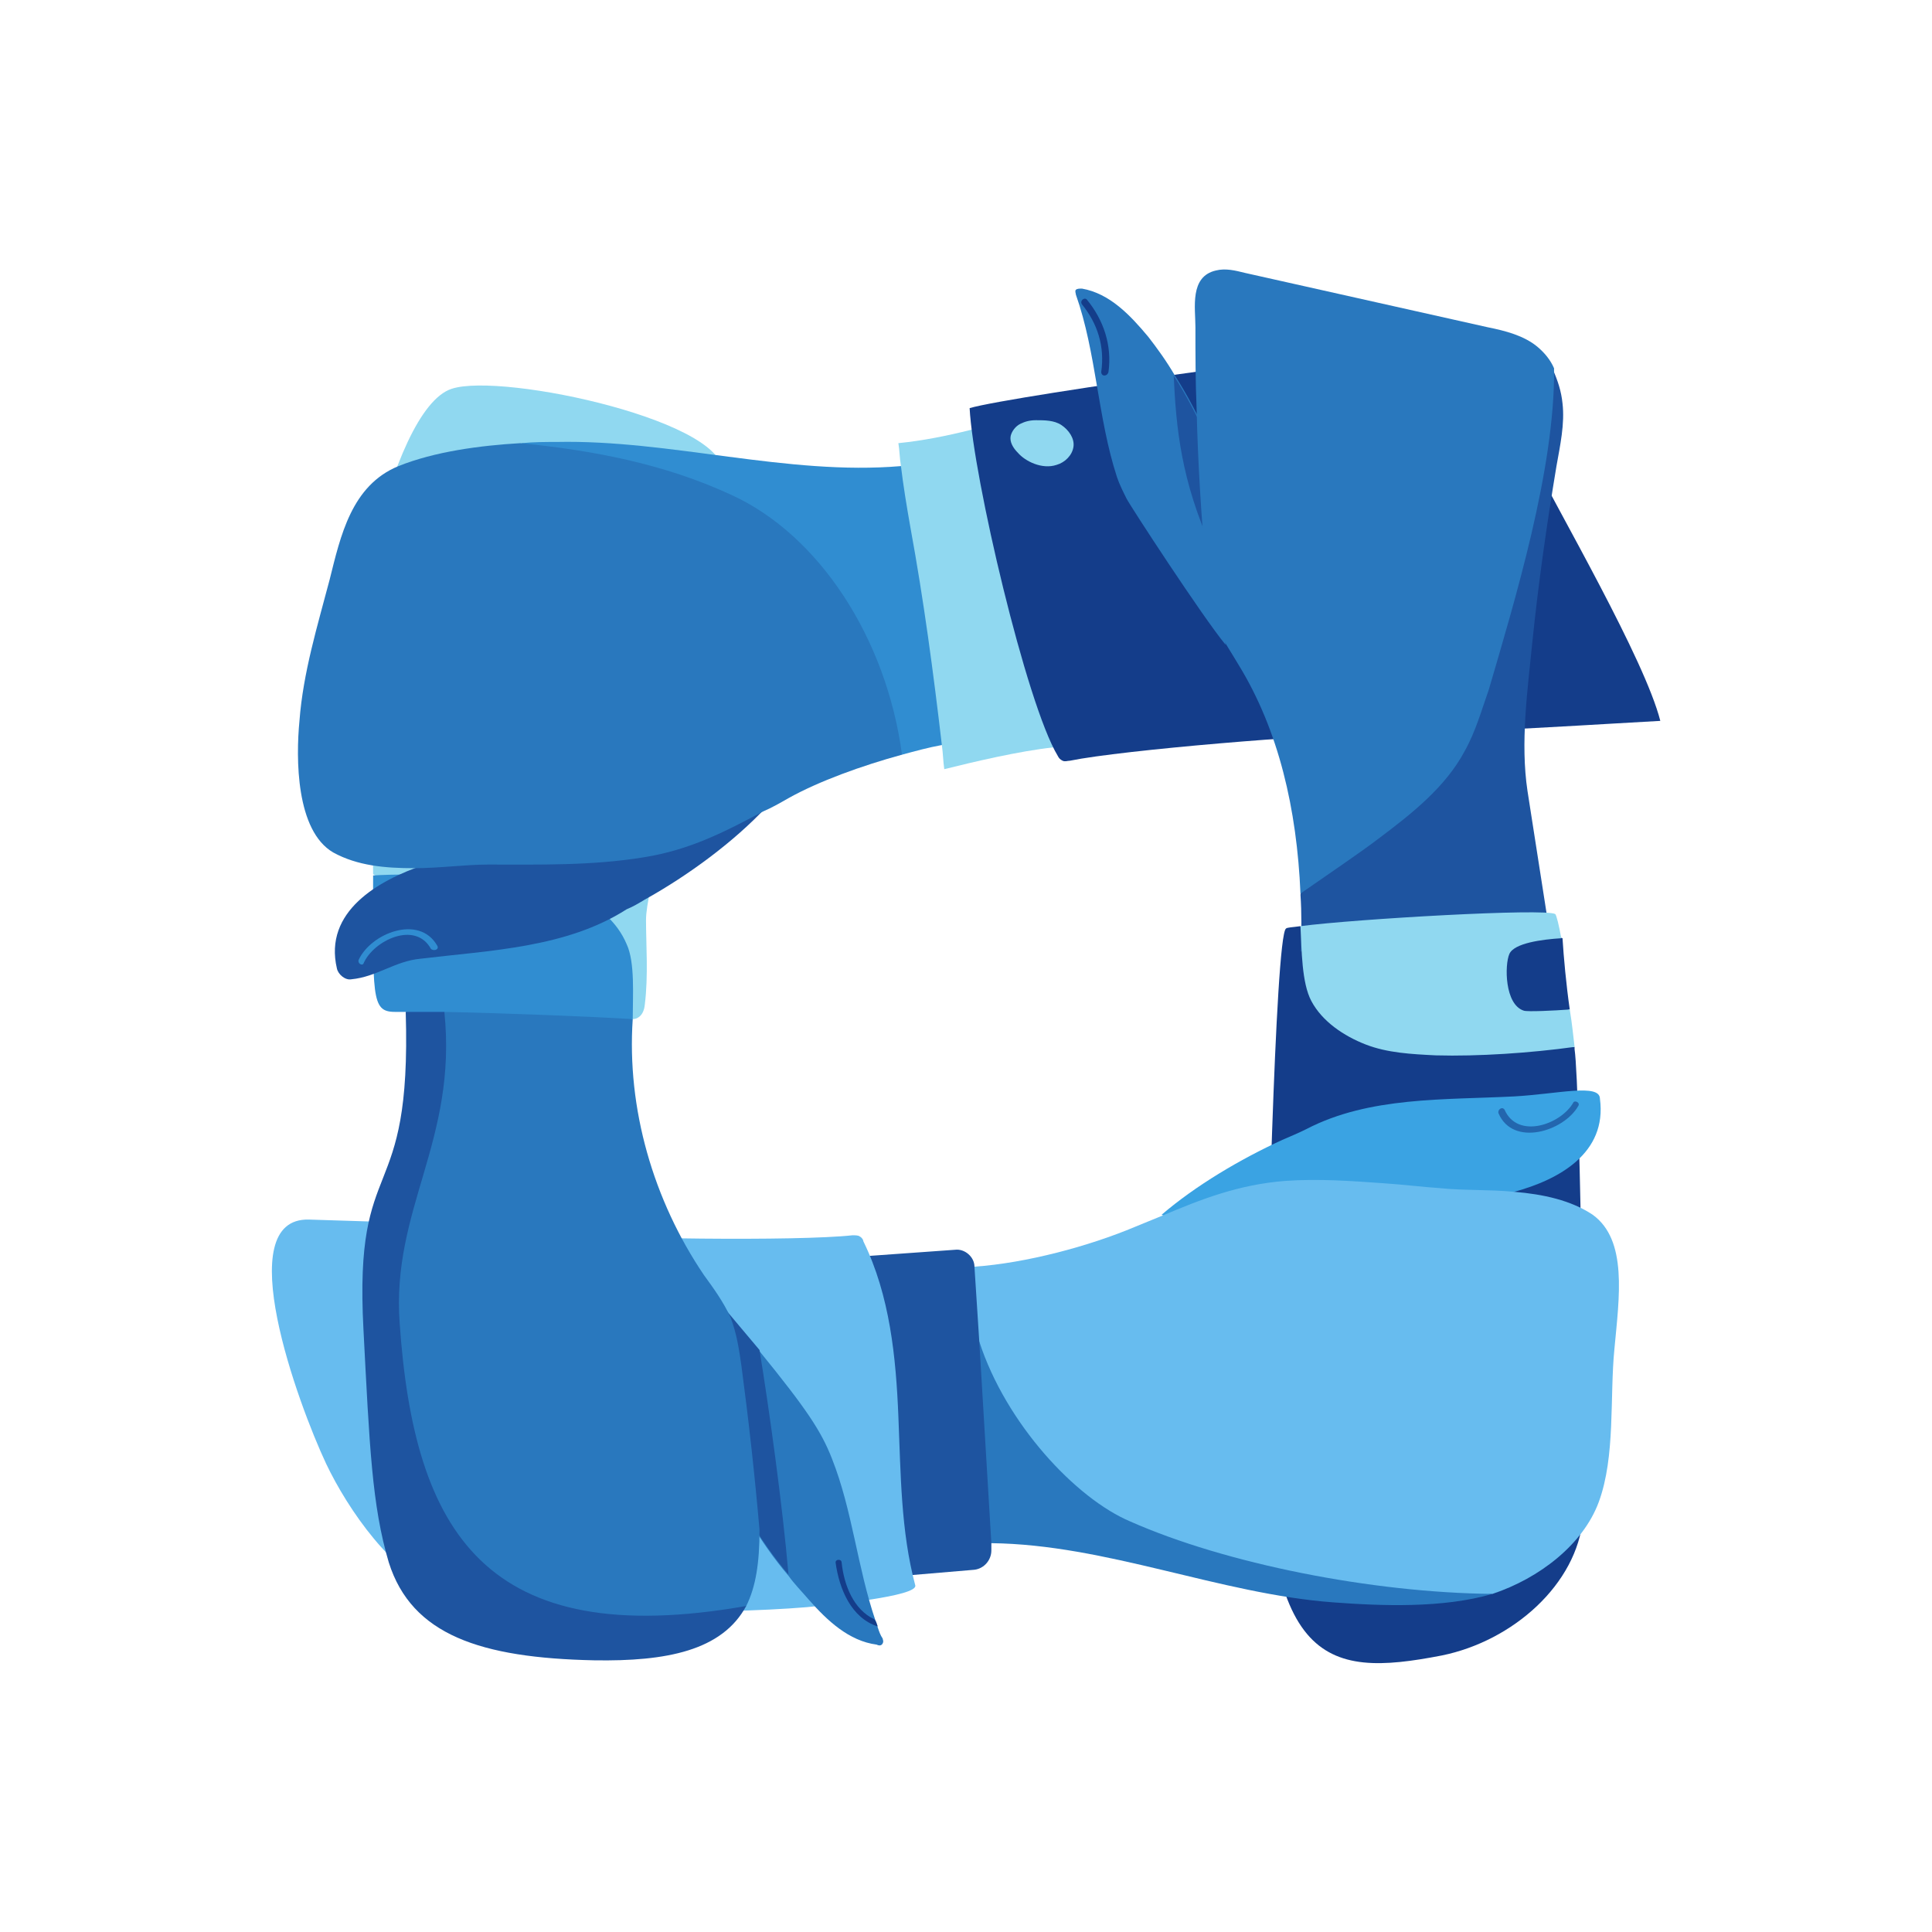 <?xml version="1.0" encoding="utf-8"?>
<!-- Generator: Adobe Illustrator 21.1.0, SVG Export Plug-In . SVG Version: 6.00 Build 0)  -->
<svg version="1.1" id="Layer_1" xmlns="http://www.w3.org/2000/svg" xmlns:xlink="http://www.w3.org/1999/xlink" x="0px" y="0px"
	 viewBox="0 0 160 160" style="enable-background:new 0 0 160 160;" xml:space="preserve">
<style type="text/css">
	.st0{fill:#143D8A;}
	.st1{fill:#3AA3E3;}
	.st2{fill:#67BCEF;}
	.st3{fill:#2978BE;}
	.st4{fill:#90D8F0;}
	.st5{fill:#308DD1;}
	.st6{fill:#1E54A0;}
	.st7{opacity:0.6;}
</style>
<title>Asset 1</title>
<g>
	<g>
		<path class="st0" d="M130,83.6c-1.2,0.4-3.6,0.6-3.9,0.4c-2-0.7-2.3-4.5-1.9-5.4c0.4-0.9,3.6-1.5,5.2-0.9
			C129.5,79.3,129.7,81.5,130,83.6z"/>
	</g>
	<g>
		<path class="st0" d="M119.4,137.1c-9.8,1.9-15.1,0.9-14.6-22.7c0.1-5.8,0.8-36.9,1.7-37.5c0.1-0.1,0.5-0.1,1.2-0.2
			c0,1.9,19.1,10.5,22.7,10c0,0.1,0,0.2,0,0.2c0.5,3.4,0.9,36.7,0.7,38.8C130.6,131.2,125.3,135.9,119.4,137.1z"/>
	</g>
	<g>
		<path class="st1" d="M125.4,98.7c-12.4,2.8-25.9,3.5-29.2,1.9c2.8-2.4,6.5-4.6,10-6.2c0.7-0.3,1.4-0.6,2-0.9
			c5.2-2.7,11.4-2.4,17.2-2.7c3.6-0.2,7.1-1.1,7.1,0.2C133.1,95.5,129.1,97.7,125.4,98.7z"/>
	</g>
	<g>
		<path class="st2" d="M123.6,132c-9.6,1-22.1-1.1-30-4.5c-4.5-1.9-13.1-1.7-15.3-8.5l-0.8-11.1l3.2-3c4.3-0.3,9.5-1.7,13.3-3.3
			c0.7-0.3,1.5-0.6,2.2-0.9c3.3-1.4,6.4-2.6,10.2-2.9c2.8-0.2,5.5,0,8.3,0.2c1.5,0.1,3.1,0.3,4.6,0.4c1.9,0.2,4,0.1,6.1,0.3
			c2.4,0.2,4.7,0.7,6.5,1.9c2.9,2.1,2.2,6.8,1.8,11.1c-0.4,4,0.1,8.9-1.3,12.7C131.1,127.9,127.5,130.7,123.6,132z"/>
	</g>
	<g>
		<path class="st3" d="M123.6,132L123.6,132c-4.1,1.2-9.2,1-13.2,0.7c-9.4-0.7-18.8-4.8-28.3-4.9c0,0-2.6,0.3-3-7.5s2-9.2,2-9.2
			c2.2,6.8,8,13,12.5,14.9C101.5,129.5,113.6,131.9,123.6,132z"/>
	</g>
	<g>
		<path class="st4" d="M52.4,84.4l-21.5-12l0,0c0-3.5-0.5-6.6-1.3-10C28,55,32.2,33.9,37.4,32.2c4.2-1.4,23.5,2.8,22.4,7.2
			c-0.2,1.9-1.4,5.5-1.5,7.3c-0.5,5.7-1,11.5-1.9,17.1c-0.4,2.6-2.9,9.8-2.9,12.4c0,2,0.2,4.6-0.1,7C53.3,84.2,52.7,84.4,52.4,84.4z
			"/>
	</g>
	<g>
		<path class="st5" d="M78,61.7c-1.1,0.2-2.2,0.5-3.3,0.8c-9.5-5.6-26.9-21.2-31.5-25.8c1-0.1,2-0.1,2.9-0.1
			c9.4-0.2,19.1,2.8,28.5,2c3.5-0.4,4.7,2,5.7,8.6C81.9,58.1,83.1,60.6,78,61.7z"/>
	</g>
	<g>
		<path class="st6" d="M80.7,130l-5.9,0.5l-5.5-26.3l9.8-0.7c0.8-0.1,1.6,0.6,1.6,1.4l0,0l0.4,6.2l1,16.7v0.6
			C82.1,129.2,81.5,129.9,80.7,130z"/>
	</g>
	<g>
		<path class="st2" d="M75.8,131.3c0.2,0.9-7,1.6-9,1.8c-7.2,0.6-23.4,0.7-30.3-1.4c-3.9-1.2-7.7-6.7-9.5-10.5
			c-2.3-4.9-8-20.4-1.4-20.2c6.7,0.2,13.4,0.4,20,1.1c4.4,0.5,20.5,0.7,25,0.2c0.2,0,0.5,0,0.6,0.1c0.2,0.1,0.3,0.3,0.3,0.4
			c2.2,4.5,2.7,9.6,2.9,14.5C74.6,122.1,74.6,126.8,75.8,131.3z"/>
	</g>
	<g>
		<path class="st4" d="M88.4,61.8c-0.4,0-0.8,0.1-1.2,0.1c-2.8,0.3-6.6,1.2-9,1.8c-0.1-0.7-0.1-1.3-0.2-2c-0.7-6-1.5-12-2.6-18
			c-0.3-1.7-0.6-3.5-0.8-5.2c-0.1-0.6-0.1-1.2-0.2-1.8c2-0.2,4-0.6,6-1.1c0.4-0.1,0.8-0.2,1.2-0.3L88.4,61.8z"/>
	</g>
	<g>
		<path class="st0" d="M80.3,33.8c3.3-1,35.9-5.6,38.3-5.1c2.3,0.5,6.2,5.4,7.7,8.2c2.9,5.7,9.9,17.7,11.2,22.8
			c-2.2,0.1-17.4,1.1-24,1.1c-4.5,0-20.5,1.3-24.9,2.2c-0.2,0-0.4,0.1-0.6,0s-0.3-0.2-0.4-0.4C85,58.3,80.6,39.5,80.3,33.8z"/>
	</g>
	<g>
		<path class="st3" d="M101.5,53.4c-1.9-2.3-7.9-11.5-8.2-12.1c-0.3-0.6-0.6-1.2-0.8-1.8c-1.6-4.9-1.7-10.3-3.4-15.1
			c0-0.1-0.1-0.3,0-0.4s0.3-0.1,0.5-0.1c2.3,0.4,4,2.2,5.5,4c0.7,0.9,1.5,2,2.2,3.2c0.9,1.4,1.7,2.9,2.3,4.2l0.9,10.2L101.5,53.4z"
			/>
	</g>
	<g>
		<path class="st0" d="M91.8,30.8c0.3-2.2-0.4-4.3-1.8-6c-0.2-0.2-0.6,0.1-0.4,0.4c1.3,1.6,1.9,3.5,1.6,5.6
			C91.2,31.2,91.7,31.2,91.8,30.8L91.8,30.8z"/>
	</g>
	<g>
		<path class="st6" d="M100.4,45.5c-2.6-5.7-3-10.1-3.2-14.4c0.9,1.4,1.7,2.9,2.3,4.2L100.4,45.5z"/>
	</g>
	<g>
		<path class="st6" d="M128.2,76.4l-20.5,2.4c0.1-1.6,0.1-3.2,0-4.7c2.1-14.5,11-34.1,20.9-43.5c0.4,0.9,0.7,1.8,0.8,2.8
			c0.2,1.7-0.2,3.5-0.5,5.2c-0.8,4.8-1.5,9.7-2,14.6c-0.4,4-1,8.3-0.4,12.3C126.8,67.4,127.7,73.2,128.2,76.4z"/>
	</g>
	<g>
		<path class="st3" d="M121.3,62.2c-1.6,3-4.4,5.2-7.2,7.3c-1.3,1-4.1,2.9-6.4,4.5c-0.3-7-1.8-13.5-5.1-18.9c-0.7-1.2-1.5-2.3-2-3.6
			s-0.6-2.7-0.7-4c-0.4-4.5-0.7-9.1-0.8-13.6C99,31.6,99,29.3,99,27.1c0-1.6-0.5-4.2,1.7-4.7c0.8-0.2,1.6,0,2.4,0.2
			c6.7,1.5,13.4,3,20.1,4.5c1.5,0.3,3,0.7,4.1,1.6c0.6,0.5,1.1,1.1,1.4,1.8c0.1,8.3-3.3,19.4-5.4,26.6
			C122.7,58.8,122.2,60.6,121.3,62.2z"/>
	</g>
	<g>
		<path class="st4" d="M130.4,86.7c-3.6,0.5-8,0.8-11.5,0.7c-2-0.1-4-0.2-5.8-0.9c-1.8-0.7-3.6-1.9-4.5-3.6
			c-0.8-1.5-0.8-4.2-0.9-6.2c4.6-0.6,20.3-1.5,21.1-1c0.1,0.1,0.3,0.9,0.5,2c-1.6,0.1-3.9,0.4-4.3,1.3c-0.4,0.9-0.4,4.2,1.2,4.7
			c0.3,0.1,2.5,0,3.8-0.1C130.2,84.8,130.3,85.9,130.4,86.7z"/>
	</g>
	<g>
		<path class="st3" d="M73.1,136.1c-0.1,0.2-0.3,0.2-0.5,0.1c-2.3-0.3-4.1-2-5.6-3.7c-0.6-0.7-1.2-1.3-1.7-2c-1.2-1.4-2.3-3-3.2-4.5
			l-2.8-18.4c1.4,1.7,2.6,3.1,3.6,4.3c3.9,4.8,5.1,6.6,6,8.9c1.7,4.3,2.1,9,3.6,13.4c0.1,0.2,0.1,0.4,0.2,0.6
			c0.1,0.3,0.2,0.6,0.4,0.9C73.1,135.8,73.2,135.9,73.1,136.1z"/>
	</g>
	<g>
		<path class="st6" d="M65.3,130.4c-1.2-1.4-2.3-3-3.2-4.5l-2.8-18.4c1.4,1.7,2.6,3.1,3.6,4.3C63.7,116.7,64.8,124.6,65.3,130.4z"/>
	</g>
	<g>
		<path class="st0" d="M72.7,134.7c-2.2-0.7-3.2-3.1-3.5-5.3c0-0.3,0.5-0.3,0.5,0c0.2,1.9,1,3.9,2.7,4.7
			C72.6,134.3,72.6,134.5,72.7,134.7z"/>
	</g>
	<g>
		<path class="st6" d="M61.8,133c-2,3.7-6.6,4.6-12.6,4.5c-9.4-0.2-15.1-2.1-17-8.1c-1.4-4.7-1.6-9.7-2.1-19.3
			c-0.8-15,4-9.8,3.5-26.3c0.9-0.4,2.7-0.6,3.9-0.6C38.6,93.9,49.1,124,61.8,133z"/>
	</g>
	<g>
		<path class="st3" d="M61.8,133c-21.6,3.8-27.5-6.1-28.7-23.4c-0.7-9.5,4.8-15.1,3.7-25.8c3.5-2.3,12-1.4,15.6,0.6
			c-0.5,7.4,1.7,15,5.9,21.2c0.8,1.1,1.6,2.2,2.2,3.5c0.5,1.3,0.7,2.6,0.9,4c0.6,4.5,1.1,9,1.5,13.6C62.9,129.4,62.6,131.4,61.8,133
			z"/>
	</g>
	<g>
		<path class="st5" d="M52.4,84.4c-3.1-0.2-10.6-0.5-15.7-0.6c-1.2,0-2.3,0-3.1,0c-0.3,0-0.6,0-0.9,0c-2,0-1.8-1.3-1.8-11.3
			c3.5-0.2,7.7,0,11.1,0.4c2,0.2,3.9,0.5,5.7,1.3s3.4,2.1,4.2,4C52.6,79.7,52.4,82.5,52.4,84.4z"/>
	</g>
	<g class="st7">
		<path class="st0" d="M124.1,92.2c1.2,2.8,5.4,1.5,6.6-0.6c0.2-0.3-0.3-0.5-0.4-0.3c-1,1.8-4.6,3.1-5.7,0.6
			C124.4,91.6,124,91.9,124.1,92.2L124.1,92.2z"/>
	</g>
	<g>
		<path class="st6" d="M63.5,66.8c-2.7,2.9-6.5,5.7-10.1,7.7c-0.5,0.3-1,0.6-1.5,0.8c-5,3.2-11.3,3.4-17.1,4.1
			c-2.1,0.2-3.6,1.5-5.7,1.7c-0.5,0.1-1.1-0.4-1.2-0.9c-1.1-4.7,3.4-7.3,7.3-8.6l0.9-0.1L63.5,66.8z"/>
	</g>
	<g>
		<g>
			<path class="st5" d="M36.2,78.3c-1.5-2.6-5.5-1-6.5,1.2c-0.1,0.3,0.3,0.5,0.4,0.3c0.8-1.9,4.3-3.6,5.6-1.2
				C36,78.8,36.4,78.6,36.2,78.3L36.2,78.3z"/>
		</g>
	</g>
	<g>
		<path class="st3" d="M74.7,62.5c-3.3,0.9-6.9,2.2-9.4,3.6c-0.7,0.4-1.4,0.8-2.1,1.1c-3.2,1.7-6.1,3.2-9.9,3.8
			c-4.3,0.7-8.6,0.6-12.9,0.6c-1.9,0-4,0.3-6.1,0.3c-2.4,0-4.7-0.2-6.7-1.3c-3.1-1.8-3.1-7.8-2.8-10.9c0.3-4,1.5-7.9,2.5-11.7
			c0.9-3.6,1.8-7.8,5.7-9.4c3-1.2,6.7-1.7,10.1-1.9c6,0.6,11.9,1.7,17.5,4.3C67.8,44.3,73.4,52.8,74.7,62.5z"/>
	</g>
	<g>
		<path class="st4" d="M87.5,38.5c0.7-0.2,1.3-0.8,1.4-1.5s-0.4-1.4-1-1.8c-0.6-0.4-1.4-0.4-2.1-0.4c-0.5,0-0.9,0.1-1.3,0.3
			s-0.7,0.6-0.8,1c-0.1,0.5,0.2,1,0.6,1.4C84.9,38.2,86.3,38.9,87.5,38.5z"/>
	</g>
</g>
</svg>
